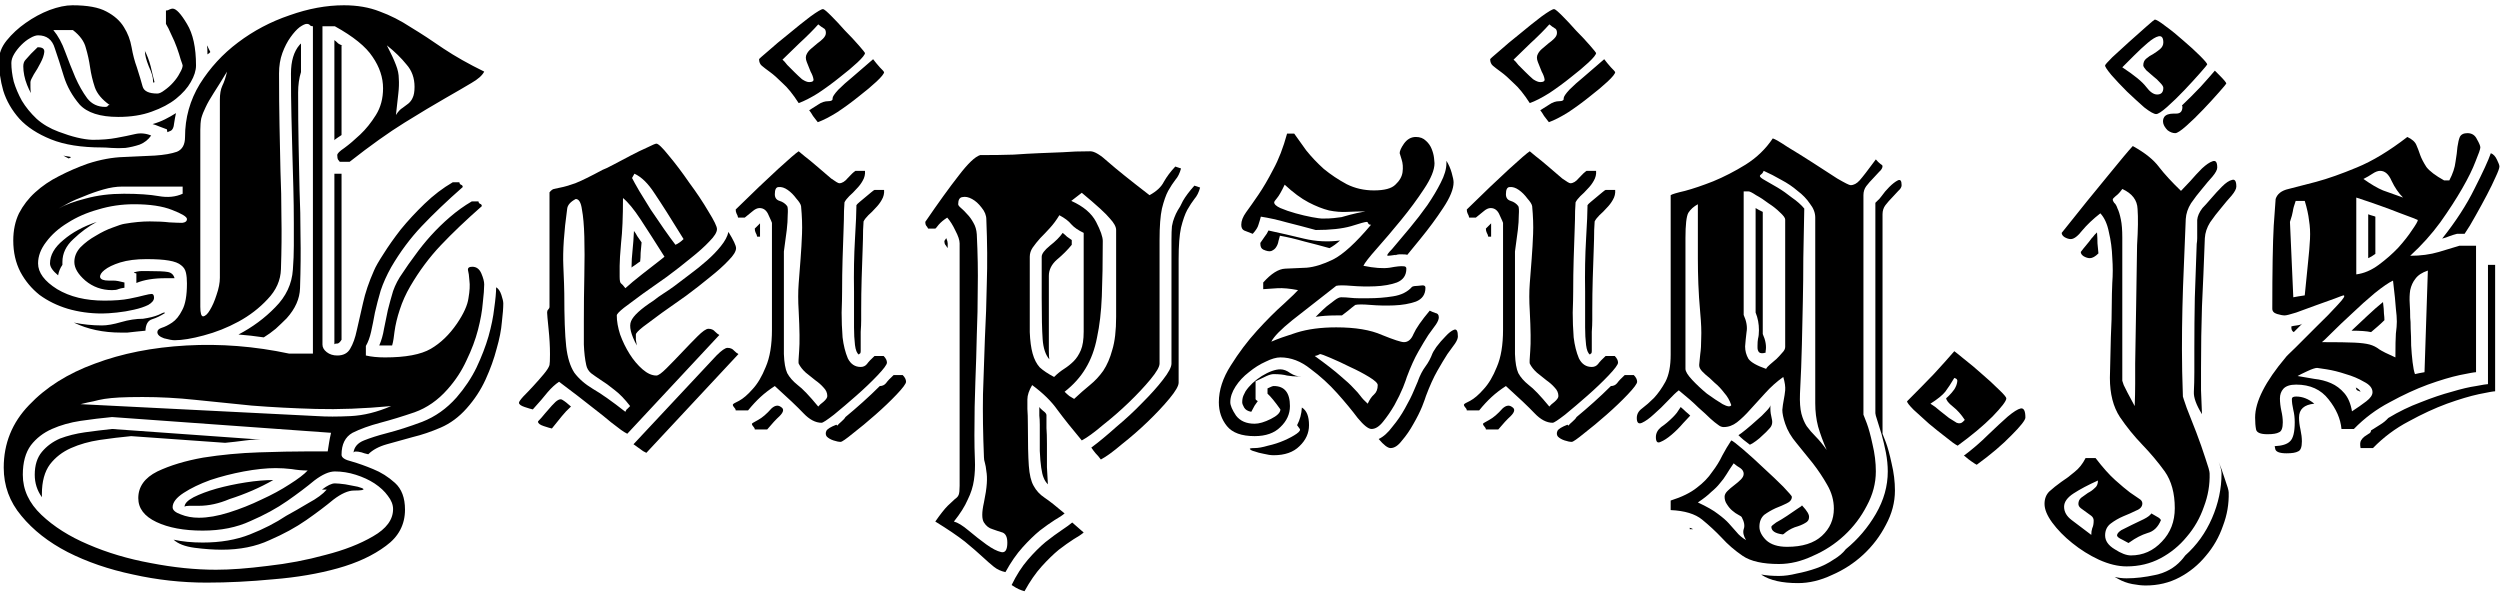 <?xml version="1.0" encoding="UTF-8" standalone="no"?>
<svg
   xmlns:dc="http://purl.org/dc/elements/1.1/"
   xmlns:cc="http://creativecommons.org/ns#"
   xmlns:rdf="http://www.w3.org/1999/02/22-rdf-syntax-ns#"
   xmlns:svg="http://www.w3.org/2000/svg"
   xmlns="http://www.w3.org/2000/svg"
   xmlns:sodipodi="http://sodipodi.sourceforge.net/DTD/sodipodi-0.dtd"
   xmlns:inkscape="http://www.inkscape.org/namespaces/inkscape"
   version="1.1"
   id="svg2"
   viewBox="0 0 630 150"
   height="150"
   width="630"
   inkscape:version="0.91 r13725"
   sodipodi:docname="logo.svg">
  <sodipodi:namedview
     pagecolor="#ffffff"
     bordercolor="#666666"
     borderopacity="1"
     objecttolerance="10"
     gridtolerance="10"
     guidetolerance="10"
     inkscape:pageopacity="0"
     inkscape:pageshadow="2"
     inkscape:window-width="1596"
     inkscape:window-height="877"
     id="namedview4151"
     showgrid="false"
     units="px"
     inkscape:zoom="1.8333333"
     inkscape:cx="321.54546"
     inkscape:cy="-144.36847"
     inkscape:window-x="0"
     inkscape:window-y="19"
     inkscape:window-maximized="0"
     inkscape:current-layer="svg2" />
  <defs
     id="defs4" />
  <g
     transform="translate(695.943,-301.752)"
     id="layer1">
    <g
       transform="matrix(2.004,0,0,2.004,698.462,-452.196)"
       id="text4136"
       style="font-style:normal;font-variant:normal;font-weight:normal;font-stretch:normal;font-size:60px;line-height:125%;font-family:'Myriad Pro';-inkscape-font-specification:'Myriad Pro';letter-spacing:0px;word-spacing:0px;fill:#000000;fill-opacity:1;stroke:none;stroke-width:1px;stroke-linecap:butt;stroke-linejoin:miter;stroke-opacity:1">
      <path
         id="path4141"
         style="font-style:normal;font-variant:normal;font-weight:normal;font-stretch:normal;font-family:EmbossedBlackWide;-inkscape-font-specification:EmbossedBlackWide"
         d="m -634.923,411.985 q 0,-0.54 -0.36,-1.38 -0.36,-0.84 -1.14,-0.84 -0.6,0 -0.54,0.42 0.12,0.42 0.18,1.32 0.12,0.84 -0.12,2.22 -0.18,1.32 -1.44,3.18 -1.44,2.1 -3.3,3.18 -1.86,1.08 -5.76,1.08 -1.38,0 -2.4,-0.24 l 0,-1.2 q 0.42,-0.72 0.66,-1.8 0.24,-1.08 0.48,-2.4 0.3,-1.32 0.72,-2.76 0.48,-1.44 1.32,-2.94 1.68,-2.88 3.84,-5.16 2.22,-2.34 5.16,-4.92 0,-0.24 -0.24,-0.3 -0.18,-0.12 -0.18,-0.3 l -0.84,0 q -1.86,1.08 -3.54,2.7 -1.68,1.62 -3,3.24 -1.26,1.62 -2.16,3.06 -0.9,1.38 -1.2,2.1 -0.96,2.16 -1.38,4.08 -0.42,1.92 -0.78,3.42 -0.3,1.44 -0.84,2.34 -0.48,0.84 -1.62,0.84 -0.78,0 -1.32,-0.42 -0.54,-0.42 -0.54,-0.96 l 0,-40.02 1.56,0 q 3.48,1.92 4.74,3.84 1.32,1.92 1.32,3.96 0,1.92 -0.9,3.36 -0.9,1.44 -1.98,2.46 -1.08,1.02 -1.98,1.68 -0.9,0.6 -0.9,0.9 0,0.42 0.12,0.6 0.18,0.18 0.18,0.24 l 1.26,0 q 3.9,-3.06 6.9,-4.92 3,-1.86 5.1,-3.06 2.1,-1.2 3.3,-1.92 1.26,-0.72 1.62,-1.44 -2.94,-1.44 -5.1,-2.88 -2.16,-1.5 -4.14,-2.7 -1.92,-1.26 -3.9,-1.98 -1.98,-0.78 -4.5,-0.78 -3.3,0 -6.84,1.26 -3.54,1.2 -6.48,3.42 -2.88,2.16 -4.8,5.22 -1.86,3.06 -1.86,6.66 0,1.44 -1.02,1.86 -1.02,0.36 -2.76,0.48 -1.68,0.06 -3.9,0.18 -2.16,0.06 -4.56,0.84 -1.86,0.66 -3.6,1.56 -1.68,0.84 -3,2.04 -1.26,1.14 -2.04,2.64 -0.72,1.5 -0.72,3.42 0,2.22 0.9,3.96 0.9,1.68 2.4,2.88 1.56,1.14 3.54,1.74 2.04,0.6 4.32,0.6 0.72,0 1.86,-0.12 1.14,-0.12 2.16,-0.36 1.08,-0.24 1.8,-0.6 0.72,-0.42 0.72,-0.9 0,-0.48 -0.3,-0.48 -0.24,0 -0.96,0.18 -0.66,0.18 -1.86,0.42 -1.2,0.24 -3.12,0.24 -3.54,0 -5.94,-1.44 -2.4,-1.5 -2.4,-3.24 0,-1.38 1.02,-2.7 1.02,-1.38 2.7,-2.4 1.68,-1.08 3.84,-1.68 2.16,-0.66 4.5,-0.66 3,0 4.8,0.72 1.86,0.72 1.86,1.14 0,0.42 -0.6,0.48 -0.54,0 -1.62,-0.06 -1.02,-0.12 -2.46,-0.12 -1.44,0 -3.18,0.3 -0.42,0.06 -1.5,0.48 -1.02,0.36 -2.1,1.02 -1.08,0.6 -1.92,1.44 -0.78,0.84 -0.78,1.86 0,1.14 1.38,2.34 1.44,1.2 3.36,1.2 0.54,0 0.78,-0.12 0.3,-0.12 0.78,-0.18 l 0,-0.66 q -0.9,-0.24 -1.38,-0.24 l -0.6,0 q -0.96,0 -1.08,-0.42 -0.06,-0.42 0.54,-0.9 0.66,-0.54 1.98,-0.96 1.38,-0.42 3.3,-0.42 1.8,0 2.82,0.18 1.08,0.18 1.56,0.6 0.48,0.36 0.6,0.96 0.12,0.54 0.12,1.32 0,2.28 -0.6,3.36 -0.54,1.08 -1.26,1.56 -0.72,0.48 -1.32,0.66 -0.54,0.18 -0.54,0.54 0,0.48 0.84,0.78 0.9,0.24 1.32,0.24 1.44,0 3.66,-0.6 2.28,-0.6 4.38,-1.74 2.1,-1.14 3.66,-2.82 1.62,-1.68 1.68,-3.78 0.12,-3.6 0.06,-6.54 0,-3 -0.12,-5.76 -0.06,-2.82 -0.12,-5.76 -0.06,-2.94 -0.06,-6.54 0,-1.44 0.42,-2.58 0.42,-1.14 1.02,-1.98 0.6,-0.84 1.14,-1.26 0.6,-0.42 0.9,-0.42 0.3,0 0.42,0.18 0.12,0.12 0.36,0.12 l 0,41.16 -3,0 q -6.48,-1.38 -12.9,-1.02 -6.42,0.36 -11.52,2.28 -5.1,1.86 -8.28,5.22 -3.18,3.3 -3.18,7.86 0,3.42 2.22,6.06 2.22,2.7 5.82,4.56 3.66,1.86 8.22,2.82 4.56,1.02 9.24,1.02 4.02,0 8.4,-0.42 4.44,-0.36 8.1,-1.38 3.66,-1.02 6.06,-2.82 2.4,-1.74 2.4,-4.56 0,-2.22 -1.26,-3.36 -1.26,-1.14 -2.76,-1.74 -1.44,-0.6 -2.7,-0.96 -1.26,-0.3 -1.26,-0.84 0,-1.98 1.38,-2.76 1.44,-0.72 3.48,-1.26 2.04,-0.54 4.32,-1.32 2.34,-0.84 4.14,-2.88 1.5,-1.68 2.4,-3.66 0.96,-1.98 1.44,-3.84 0.48,-1.86 0.6,-3.36 0.18,-1.56 0.18,-2.34 z m -11.46,28.26 q 0,1.98 -2.52,3.42 -2.46,1.44 -6,2.34 -3.48,0.96 -7.26,1.38 -3.78,0.48 -6.48,0.48 -3.9,0 -8.22,-0.84 -4.26,-0.78 -7.86,-2.34 -3.54,-1.5 -5.88,-3.72 -2.34,-2.22 -2.34,-5.04 0,-2.34 1.02,-3.72 1.02,-1.32 2.64,-2.04 1.62,-0.72 3.6,-1.02 2.04,-0.3 3.96,-0.48 l 27.54,1.98 q -0.18,0.78 -0.24,1.2 -0.06,0.48 -0.18,1.14 l -2.64,0 q -2.4,0 -6,0.12 -3.6,0.12 -7.02,0.66 -3.36,0.6 -5.76,1.74 -2.4,1.2 -2.4,3.36 0,1.92 2.28,3 2.28,1.08 5.82,1.08 3.42,0 6,-1.2 2.64,-1.14 4.62,-2.52 1.98,-1.38 3.42,-2.58 1.5,-1.14 2.58,-1.14 1.32,0 2.64,0.42 1.32,0.42 2.34,1.08 1.08,0.72 1.68,1.56 0.66,0.84 0.66,1.68 z m -24.78,-55.8 q 0,-3.36 -1.14,-5.22 -1.14,-1.92 -1.8,-1.92 -0.18,0 -0.42,0.12 -0.18,0.12 -0.42,0.12 l 0,1.68 q 0.3,0.48 0.66,1.32 0.42,0.84 0.72,1.68 0.3,0.84 0.48,1.5 0.24,0.66 0.24,0.72 0,0.36 -0.36,0.96 -0.3,0.6 -0.84,1.2 -0.48,0.54 -1.08,0.96 -0.54,0.42 -0.9,0.42 -1.62,0 -1.86,-0.9 -0.24,-0.9 -0.72,-2.4 -0.42,-1.14 -0.66,-2.52 -0.24,-1.38 -0.96,-2.52 -0.72,-1.2 -2.22,-1.98 -1.44,-0.78 -4.26,-0.78 -1.26,0 -2.88,0.6 -1.56,0.6 -3,1.62 -1.38,0.96 -2.4,2.22 -0.96,1.2 -0.96,2.52 0,1.86 0.54,3.78 0.6,1.92 2.04,3.54 1.44,1.56 3.96,2.58 2.52,1.02 6.42,1.02 0.42,0 1.2,0.06 0.84,0.06 1.74,0 0.9,-0.12 1.8,-0.42 0.9,-0.36 1.44,-1.14 -1.02,-0.42 -2.04,-0.18 -1.02,0.24 -2.34,0.48 -1.26,0.24 -3,0.24 -1.74,-0.06 -4.26,-1.02 -1.62,-0.6 -2.76,-1.62 -1.14,-1.08 -1.86,-2.28 -0.66,-1.2 -1.02,-2.4 -0.3,-1.26 -0.3,-2.34 0,-0.54 0.36,-1.14 0.36,-0.6 0.9,-1.14 0.54,-0.54 1.08,-0.84 0.6,-0.36 1.02,-0.36 1.62,0 2.1,1.62 0.54,1.56 1.14,3.54 0.6,1.92 1.98,3.54 1.44,1.56 4.86,1.56 2.4,0 4.2,-0.66 1.86,-0.66 3.06,-1.62 1.26,-1.02 1.86,-2.1 0.66,-1.14 0.66,-2.1 z m 3.9,0.78 q -0.24,1.08 -0.6,1.8 -0.3,0.66 -0.3,1.74 l 0,22.38 q 0,0.96 -0.42,2.16 -0.36,1.14 -0.84,1.92 -0.42,0.72 -0.84,0.78 -0.36,0 -0.36,-1.2 l 0,-22.26 q 0,-0.84 0.12,-1.44 0.18,-0.66 0.54,-1.38 0.36,-0.78 1.02,-1.8 0.66,-1.02 1.68,-2.7 z m 10.14,50.16 q -0.66,0.72 -2.28,1.74 -1.56,1.02 -3.54,1.92 -1.98,0.96 -4.08,1.62 -2.1,0.66 -3.78,0.66 -1.26,0 -2.28,-0.42 -1.02,-0.36 -1.02,-0.9 0,-0.9 1.38,-1.8 1.38,-0.9 3.36,-1.62 1.98,-0.66 4.2,-1.08 2.28,-0.42 4.02,-0.42 0.96,0 1.98,0.12 1.08,0.18 2.04,0.18 z m 24.6,-21 q 0,-0.36 -0.24,-1.08 -0.24,-0.72 -0.66,-0.96 0,0.96 -0.24,2.64 -0.18,1.62 -0.72,3.54 -0.54,1.86 -1.5,3.9 -0.96,1.98 -2.52,3.78 -1.86,2.1 -4.32,3.06 -2.4,0.9 -4.5,1.44 -1.62,0.42 -2.82,0.9 -1.2,0.48 -1.32,1.56 0.06,-0.3 1.02,-0.06 0.18,0.06 0.36,0.12 0.24,0.06 0.48,0.12 0.84,-0.84 2.34,-1.26 1.5,-0.42 3.24,-0.9 1.74,-0.42 3.54,-1.2 1.8,-0.78 3.24,-2.4 1.5,-1.68 2.4,-3.66 0.9,-1.98 1.38,-3.84 0.54,-1.86 0.66,-3.36 0.18,-1.5 0.18,-2.34 z m -27.24,1.86 q 1.62,-1.8 1.68,-3.78 0.12,-3.6 0.06,-6.54 0,-3 -0.12,-5.76 -0.06,-2.82 -0.12,-5.76 -0.06,-2.94 -0.06,-6.54 0,-1.44 0.36,-2.58 l 0,-3.6 -0.18,0.18 q -1.08,1.26 -1.08,3.6 0,2.94 0.06,5.4 0.06,2.46 0.12,4.74 0.06,2.1 0.12,4.26 0.06,2.16 0.06,4.44 0,1.38 0,2.82 0,1.44 -0.12,3 -0.18,2.7 -2.22,4.74 -1.98,2.04 -4.62,3.42 1.56,0.12 3.18,0.36 0.78,-0.48 1.5,-1.08 0.72,-0.66 1.38,-1.32 z m 13.14,11.04 q -2.64,1.14 -5.1,1.26 -2.46,0.12 -4.2,0 l -29.76,-1.5 q 0.96,-0.24 1.62,-0.36 0.66,-0.18 1.38,-0.3 0.78,-0.12 1.86,-0.18 1.14,-0.06 2.94,-0.06 3.3,0 6.66,0.36 3.36,0.36 7.08,0.72 3.78,0.3 8.04,0.42 4.32,0.12 9.48,-0.36 z m 0.42,-9.36 q 0.18,-1.32 0.66,-2.76 0.48,-1.5 1.32,-2.94 1.68,-2.88 3.84,-5.16 2.16,-2.28 5.16,-4.92 0,-0.24 -0.24,-0.3 -0.18,-0.12 -0.18,-0.3 l -0.84,0 q -1.44,0.84 -2.76,1.98 -1.26,1.08 -2.4,2.34 -1.08,1.2 -1.98,2.46 -0.9,1.2 -1.56,2.22 -0.78,1.08 -1.2,2.28 -0.36,1.2 -0.66,2.4 -0.24,1.2 -0.48,2.34 -0.18,1.14 -0.6,2.1 l 1.62,0 q 0.12,-0.42 0.18,-0.84 0.06,-0.42 0.12,-0.9 z m -9.12,19.86 0.6,0 q -0.72,0.84 -2.28,1.68 -1.5,0.9 -2.82,1.62 -1.98,1.32 -4.56,2.34 -2.58,1.02 -5.94,1.02 -2.04,0 -3.66,-0.36 0.84,0.78 2.64,1.02 1.86,0.24 3.42,0.24 3.42,0 6,-1.2 2.64,-1.14 4.62,-2.52 1.98,-1.38 3.42,-2.58 1.5,-1.14 2.58,-1.14 1.26,0 1.2,-0.18 -0.06,-0.12 -0.72,-0.3 -0.66,-0.12 -1.56,-0.3 -0.9,-0.12 -1.32,-0.12 -0.6,0 -1.62,0.78 z m -35.22,0.96 0,-0.42 q 0,-2.34 1.02,-3.72 1.02,-1.32 2.64,-2.04 1.62,-0.72 3.6,-1.02 2.04,-0.3 3.96,-0.48 l 11.82,0.84 q 1.26,-0.12 2.58,-0.3 1.32,-0.18 2.52,-0.06 l -19.32,-1.38 q -1.68,0.18 -3.42,0.42 -1.68,0.24 -3.12,0.78 -1.38,0.6 -2.28,1.68 -0.9,1.08 -0.9,2.88 0,1.56 0.9,2.82 z m 8.52,-49.32 q -0.18,0 -0.24,0.12 -0.06,0.12 -0.3,0.12 -1.44,0 -2.28,-1.08 -0.84,-1.14 -1.5,-2.64 -0.66,-1.56 -1.26,-3.18 -0.6,-1.68 -1.5,-2.76 l 2.46,0 q 1.32,1.02 1.62,2.22 0.36,1.2 0.54,2.46 0.18,1.26 0.6,2.52 0.42,1.2 1.86,2.22 z m 29.16,8.64 -0.9,0 0,21.48 q 0,-0.12 0.36,-0.12 0.24,0 0.54,-0.48 l 0,-20.88 z m -14.1,40.92 q 1.5,-0.48 2.88,-1.08 1.38,-0.6 2.64,-1.32 -1.56,0 -3.48,0.3 -1.92,0.3 -3.66,0.78 -1.68,0.48 -2.88,1.08 -1.14,0.6 -1.14,1.2 0.12,-0.12 0.6,-0.12 l 1.2,0 q 1.86,0 3.84,-0.84 z m -5.88,-39.3 0,0.9 q -1.32,0.6 -3,0.3 -1.68,-0.3 -4.38,-0.3 -2.64,0 -4.8,0.6 -2.16,0.54 -3.42,1.26 0.3,-0.18 1.2,-0.66 0.9,-0.48 2.04,-0.9 1.14,-0.48 2.4,-0.84 1.26,-0.36 2.34,-0.36 l 7.62,0 z m 29.16,-12.54 q 0,0.9 -0.24,1.38 -0.18,0.42 -0.54,0.72 -0.3,0.24 -0.72,0.54 -0.42,0.24 -0.84,0.9 0.18,-1.74 0.3,-2.7 0.12,-1.02 0.06,-1.86 0,-0.84 -0.36,-1.74 -0.36,-0.96 -1.14,-2.46 1.5,1.2 2.46,2.4 1.02,1.14 1.02,2.82 z m -9.18,6.06 0,-11.28 0.18,0 q -0.24,0 -0.6,-0.24 -0.3,-0.3 -0.48,-0.42 l 0,12.6 q 0,-0.06 0.36,-0.3 0.42,-0.3 0.54,-0.36 z m -27.72,24.84 q 0.36,0 0.78,0 0.48,-0.06 1.08,-0.12 l 1.2,-0.12 q 0.06,-1.2 0.84,-1.44 0.78,-0.24 1.62,-0.78 l -0.06,-0.06 q -0.06,-0.06 -0.78,0.3 -0.72,0.3 -1.92,0.48 -1.32,0 -2.76,0.42 -1.44,0.42 -2.4,0.42 -1.8,0 -3.54,-0.36 2.58,1.26 5.94,1.26 z m -7.38,-8.52 0,-0.36 q 0,-1.62 1.38,-2.88 1.38,-1.32 2.94,-2.16 -2.52,0.84 -4.2,2.28 -1.68,1.38 -1.68,2.94 0,0.66 1.02,1.5 0.12,-0.72 0.54,-1.32 z m -4.62,-25.8 q -0.3,0.3 -0.3,0.84 0,0.54 0.12,1.14 0.12,0.6 0.36,1.2 0.24,0.6 0.48,1.02 -0.06,-0.36 -0.06,-0.72 0,-0.36 0,-0.66 0,-0.24 0.42,-0.96 0.48,-0.72 0.84,-1.44 0.42,-0.78 0.48,-1.38 0.06,-0.6 -0.78,-0.6 l -0.06,0 q -0.9,0.84 -1.5,1.56 z m 17.58,27.48 1.14,0 q -0.18,-0.66 -0.84,-0.78 -0.6,-0.12 -2.7,-0.12 -0.18,0 -0.54,0 -0.3,0 -0.6,0.06 -0.3,0.06 -0.42,0.12 -0.06,0.06 0.3,0.12 l 0,1.2 q 1.44,-0.6 3.66,-0.6 z m 0.66,-18.54 q 0.36,-0.18 0.42,-0.9 0.12,-0.78 0.24,-1.32 -0.66,0.42 -1.38,0.78 -0.72,0.36 -1.56,0.6 0.42,0.12 0.84,0.3 0.48,0.18 0.96,0.36 l 0.06,0.36 0.42,-0.18 z m -2.52,-8.1 q -0.3,-1.14 -0.78,-2.04 0.06,0.06 0.06,0.18 0,0.66 0.48,1.86 0.54,1.14 0.54,1.86 0,0.3 0.18,0.12 -0.12,-0.48 -0.24,-0.96 -0.12,-0.48 -0.24,-1.02 z m 7.14,-1.5 q 0.12,-0.12 0.18,-0.12 0.06,-0.06 0.18,-0.18 -0.48,-1.02 -0.42,-0.78 0.06,0.18 0.06,1.08 z m -17.46,13.08 q 0.54,-0.18 0,-0.24 -0.48,-0.06 -0.66,-0.12 0.18,0.12 0.66,0.36 z m 13.08,47.94 0.12,0 -0.12,0 z"
         inkscape:connector-curvature="0" />
      <path
         id="path4143"
         style="font-style:normal;font-variant:normal;font-weight:normal;font-stretch:normal;font-family:EmbossedBlackWide;-inkscape-font-specification:EmbossedBlackWide"
         d="m -616.932,430.765 11.58,-12.42 q -0.24,-0.12 -0.54,-0.42 -0.3,-0.36 -0.84,-0.36 -0.42,0 -1.38,0.96 -0.9,0.9 -1.92,1.98 -1.02,1.08 -1.98,2.04 -0.9,0.9 -1.26,0.9 -0.84,0 -1.74,-0.78 -0.9,-0.78 -1.62,-1.92 -0.72,-1.14 -1.2,-2.46 -0.42,-1.32 -0.42,-2.4 0,-0.24 0.9,-0.96 0.96,-0.72 2.34,-1.74 1.44,-1.02 3.06,-2.16 1.62,-1.2 3,-2.34 1.44,-1.14 2.34,-2.1 0.96,-0.96 0.96,-1.56 0,-0.48 -1.08,-2.22 -1.02,-1.74 -2.4,-3.6 -1.32,-1.92 -2.58,-3.42 -1.2,-1.5 -1.56,-1.5 -0.18,0 -1.14,0.48 -0.96,0.42 -2.1,1.02 -1.14,0.6 -2.16,1.14 -1.02,0.54 -1.38,0.66 -2.22,1.2 -3.42,1.68 -1.2,0.42 -1.86,0.54 -0.6,0.12 -0.84,0.18 -0.24,0.06 -0.54,0.42 l 0,14.4 q 0,0.18 -0.18,0.36 -0.12,0.12 -0.12,0.36 0,0.3 0.18,2.04 0.18,1.74 0.18,3.18 0,1.14 -0.06,1.38 -0.12,0.42 -0.72,1.14 -0.6,0.72 -1.32,1.5 -0.66,0.72 -1.26,1.32 -0.54,0.6 -0.54,0.78 0,0.3 0.72,0.54 0.72,0.24 1.02,0.3 1.2,-1.32 1.86,-2.16 0.72,-0.84 1.44,-1.32 2.64,1.98 4.14,3.18 1.56,1.2 2.4,1.92 0.84,0.66 1.26,0.96 0.42,0.3 0.78,0.48 z m 0.36,-3.48 q -0.24,0.24 -0.36,0.36 -0.12,0.06 -0.24,0.36 -2.52,-1.98 -4.08,-2.88 -1.5,-0.9 -2.34,-2.04 -0.78,-1.2 -1.02,-3.3 -0.24,-2.16 -0.24,-6.66 0,-0.72 -0.12,-3.48 -0.12,-2.82 0.48,-7.14 0.06,-0.72 1.08,-1.26 0.6,0 0.78,1.32 0.24,1.26 0.3,3.42 0.06,2.1 0,4.92 -0.06,2.76 -0.06,5.7 0,1.44 0,2.94 0.06,1.5 0.3,2.58 0.12,0.6 0.6,1.02 0.48,0.36 1.2,0.84 0.78,0.48 1.74,1.26 0.96,0.72 1.98,2.04 z m 4.32,-18.78 -0.6,0.48 q -0.78,0.6 -2.16,1.68 -1.38,1.08 -2.16,1.8 -0.36,-0.48 -0.54,-0.6 -0.18,-0.12 -0.18,-0.84 l 0,-1.38 q 0,-0.84 0.18,-2.88 0.24,-2.1 0.24,-5.64 0.96,0.78 2.22,2.7 1.26,1.92 3,4.68 z m -3.6,9.78 q 0,-0.24 0.9,-0.96 0.96,-0.72 2.34,-1.74 1.44,-1.02 3.06,-2.16 1.62,-1.2 3,-2.34 1.44,-1.14 2.34,-2.1 0.96,-0.96 0.96,-1.56 0,-0.48 -0.96,-2.04 -0.18,0.84 -0.96,1.8 -0.72,0.9 -1.74,1.8 -1.02,0.9 -2.16,1.74 -1.08,0.84 -1.98,1.5 -0.66,0.48 -1.32,0.9 -0.66,0.42 -1.26,0.9 -2.4,1.56 -2.82,2.58 -0.42,0.96 0.72,3.06 -0.06,-0.36 -0.12,-0.72 0,-0.36 0,-0.66 z m 1.32,14.88 11.58,-12.42 q -0.24,-0.12 -0.54,-0.42 -0.3,-0.36 -0.84,-0.36 -0.42,0 -1.38,0.96 l -10.44,11.16 q 0.48,0.36 0.84,0.6 0.36,0.3 0.78,0.48 z m 4.68,-26.88 q -0.48,0.48 -1.02,0.72 -0.6,-0.78 -1.44,-1.98 -0.84,-1.2 -1.68,-2.46 -0.78,-1.26 -1.44,-2.34 -0.66,-1.14 -0.9,-1.62 l 0.3,-0.54 q 1.32,0.6 2.52,2.46 1.26,1.86 3.66,5.76 z m -16.5,20.88 -0.06,0.06 q -0.3,0.36 -0.84,0.96 -0.48,0.6 -0.9,1.02 l 0,0.06 q 0,0.3 0.72,0.54 0.72,0.24 1.02,0.3 0.78,-0.96 1.26,-1.56 0.48,-0.6 1.14,-1.2 -0.66,-0.6 -1.08,-0.84 -0.42,-0.3 -1.26,0.66 z m 11.22,-20.46 q -0.3,-0.42 -0.54,-0.78 -0.18,-0.36 -0.42,-0.66 -0.06,1.32 -0.18,2.46 -0.12,1.14 -0.12,1.92 l 0,0.24 q 0,-0.06 0.48,-0.36 0.48,-0.36 0.6,-0.42 0.06,-0.48 0.06,-1.08 0.06,-0.66 0.12,-1.32 z"
         inkscape:connector-curvature="0" />
      <path
         id="path4145"
         style="font-style:normal;font-variant:normal;font-weight:normal;font-stretch:normal;font-family:EmbossedBlackWide;-inkscape-font-specification:EmbossedBlackWide"
         d="m -584.278,421.825 q 0,-0.42 -0.42,-0.84 l -1.14,0 q -0.66,0.6 -0.96,1.02 -0.3,0.36 -0.78,0.36 -1.08,0 -1.62,-1.08 -0.48,-1.14 -0.66,-2.64 -0.12,-1.56 -0.12,-3.12 0.06,-1.62 0.06,-2.64 0,-2.1 0.06,-4.08 0.06,-1.98 0.12,-3.54 0.06,-1.56 0.06,-2.52 0.06,-1.02 0.06,-1.08 0.18,-0.36 0.6,-0.78 0.48,-0.42 0.9,-0.9 0.48,-0.48 0.78,-1.02 0.36,-0.6 0.3,-1.26 l -1.2,0 q -0.36,0.24 -0.96,0.9 -0.54,0.66 -1.08,0.66 -0.18,0 -1.02,-0.6 -0.78,-0.66 -1.68,-1.44 -0.9,-0.78 -1.68,-1.38 -0.72,-0.6 -0.72,-0.6 -0.48,0.3 -2.58,2.22 -2.1,1.92 -5.34,5.1 0,0.3 0.12,0.54 0.12,0.18 0.18,0.48 l 0.84,0 q 0.54,-0.42 0.96,-0.78 0.48,-0.42 0.9,-0.42 0.78,0 1.14,0.9 0.42,0.9 0.42,0.96 l 0,13.44 q 0,2.88 -0.78,4.68 -0.72,1.8 -1.68,2.82 -0.9,1.02 -1.68,1.44 -0.78,0.36 -0.78,0.48 0,0.18 0.18,0.36 0.18,0.18 0.18,0.36 l 1.56,0 q 0.78,-0.96 1.56,-1.68 0.78,-0.72 1.8,-1.38 2.46,2.22 3.6,3.42 1.14,1.2 2.28,1.2 0.24,0 1.56,-1.02 1.32,-1.08 2.82,-2.4 1.5,-1.32 2.64,-2.52 1.2,-1.26 1.2,-1.62 z m -2.76,-38.94 q 0,-0.06 -0.78,-0.96 -0.78,-0.9 -1.74,-1.86 -0.9,-1.02 -1.74,-1.86 -0.84,-0.84 -1.02,-0.84 -0.3,0 -1.62,0.96 -1.26,0.96 -2.7,2.16 -1.44,1.14 -2.58,2.16 -1.14,0.96 -1.14,1.02 0,0.54 0.36,0.84 0.36,0.3 1.02,0.78 0.66,0.48 1.56,1.38 0.96,0.84 2.04,2.52 1.02,-0.36 2.46,-1.26 1.44,-0.96 2.7,-1.98 1.32,-1.02 2.22,-1.86 0.96,-0.9 0.96,-1.2 z m -4.74,43.14 q 0,0.3 -0.48,0.72 -0.48,0.36 -0.66,0.6 -1.68,-2.04 -2.58,-2.7 -0.9,-0.72 -1.32,-1.5 -0.36,-0.78 -0.42,-2.4 0,-1.68 0,-5.64 l 0,-7.26 q 0,-0.06 0.12,-0.9 0.12,-0.84 0.24,-1.8 0.12,-1.02 0.12,-1.86 0.06,-0.9 -0.06,-1.14 -0.36,-0.48 -0.96,-0.66 -0.6,-0.18 -0.6,-0.84 0,-0.9 0.48,-0.9 0.54,-0.06 1.14,0.36 0.6,0.42 1.08,1.08 0.54,0.6 0.6,0.96 0.18,1.92 0.12,3.48 -0.06,1.56 -0.18,3.12 -0.12,1.5 -0.24,3.12 -0.12,1.56 0,3.48 0.18,3.48 0.06,4.98 -0.12,1.5 -0.06,1.62 0.3,0.6 0.9,1.14 0.6,0.48 1.2,0.96 0.6,0.42 1.02,0.9 0.48,0.48 0.48,1.08 z m 9.9,-1.8 q 0,-0.42 -0.42,-0.84 l -1.14,0 q -0.66,0.6 -0.96,1.02 -0.3,0.36 -0.78,0.36 -1.02,1.02 -2.16,2.04 -1.14,1.02 -2.16,1.86 -0.12,0.24 -0.54,0.6 -0.36,0.3 -0.48,0.48 l -0.12,-0.12 q -1.08,0.42 -1.26,0.78 -0.18,0.42 0.06,0.72 0.3,0.3 0.84,0.48 0.54,0.18 0.9,0.18 0.24,0 1.56,-1.08 1.32,-1.02 2.82,-2.34 1.5,-1.32 2.64,-2.52 1.2,-1.26 1.2,-1.62 z m -5.7,-6.3 q 0.06,-0.78 0.06,-1.44 0,-0.72 0,-1.2 0,-2.1 0.06,-4.08 0.06,-1.98 0.12,-3.54 0.06,-1.56 0.06,-2.52 0.06,-1.02 0.06,-1.08 0.18,-0.36 0.6,-0.78 0.48,-0.42 0.9,-0.9 0.48,-0.48 0.78,-1.02 0.36,-0.6 0.3,-1.26 l -1.2,0 q -0.06,0 -0.42,0.3 -0.3,0.24 -0.72,0.6 -0.36,0.3 -0.72,0.6 -0.36,0.3 -0.42,0.42 l 0,0.12 q 0,1.08 -0.18,4.14 -0.18,3.06 -0.12,6.6 l 0,2.88 0,1.62 q 0,1.2 0.12,2.22 0.12,0.96 0.48,1.2 l 0.12,-0.12 q 0.12,0 0.12,-0.36 0,-0.36 0,-0.78 0,-0.48 0,-0.9 0,-0.48 0,-0.72 z m 2.94,-32.64 q 0,-0.06 -0.54,-0.6 -0.48,-0.54 -0.84,-1.02 -0.12,0.12 -0.9,0.78 -0.78,0.66 -1.74,1.5 -0.96,0.78 -1.74,1.56 -0.72,0.78 -0.72,1.08 0.06,0.36 -0.54,0.36 -0.66,0 -1.26,0.42 -0.54,0.36 -1.14,0.72 0.24,0.3 0.48,0.72 0.3,0.36 0.6,0.78 1.02,-0.36 2.46,-1.26 1.44,-0.96 2.7,-1.98 1.32,-1.02 2.22,-1.86 0.96,-0.9 0.96,-1.2 z m -7.32,-4.92 q 0,0.36 -0.36,0.72 -0.3,0.3 -0.72,0.6 -0.36,0.3 -0.78,0.66 -0.36,0.3 -0.54,0.66 -0.24,0.42 0,1.02 0.24,0.6 0.48,1.2 0.3,0.54 0.36,0.96 0.06,0.36 -0.54,0.36 -0.36,0 -0.9,-0.36 -0.48,-0.42 -0.96,-0.9 -0.48,-0.48 -0.9,-0.9 -0.36,-0.48 -0.6,-0.66 0.66,-0.66 2.1,-2.04 1.5,-1.38 2.4,-2.4 0.36,0.3 0.66,0.48 0.3,0.12 0.3,0.6 z m -6.84,47.22 q -0.9,1.02 -1.68,1.44 -0.78,0.42 -0.78,0.48 0,0.18 0.18,0.36 0.18,0.18 0.18,0.36 l 1.56,0 q 0.9,-1.08 1.56,-1.68 0.78,-0.78 0.18,-1.14 -0.54,-0.42 -1.2,0.18 z m -1.44,-23.28 -0.66,0.66 q 0,0.3 0.12,0.54 0.12,0.18 0.18,0.48 l 0.36,0 0,-1.68 z m 12.54,16.38 0,0.06 0,-0.06 z"
         inkscape:connector-curvature="0" />
      <path
         id="path4147"
         style="font-style:normal;font-variant:normal;font-weight:normal;font-stretch:normal;font-family:EmbossedBlackWide;-inkscape-font-specification:EmbossedBlackWide"
         d="m -547.299,397.405 -0.72,-0.24 q -0.9,0.96 -1.44,1.92 -0.48,0.96 -1.8,1.68 -3.66,-2.82 -5.16,-4.14 -1.5,-1.38 -2.28,-1.38 -1.98,0 -3.48,0.12 -1.5,0.06 -3,0.12 -1.44,0.06 -3.18,0.18 -1.74,0.06 -4.2,0.06 -0.96,0.3 -2.7,2.58 -1.74,2.22 -4.2,5.82 0,0.3 0.12,0.48 0.12,0.12 0.24,0.36 l 0.9,0 q 0.06,0 0.42,-0.48 0.42,-0.48 1.08,-0.9 0.54,0.6 1.02,1.62 0.54,1.02 0.54,1.62 l 0,30.48 q 0,0.84 -0.12,1.14 -0.12,0.3 -0.48,0.54 -0.3,0.3 -0.9,0.84 -0.6,0.6 -1.56,1.98 2.34,1.44 3.72,2.52 1.38,1.14 2.22,1.92 0.84,0.78 1.44,1.26 0.6,0.48 1.44,0.66 1.02,-1.86 2.16,-3.12 1.14,-1.26 2.16,-2.1 1.02,-0.78 1.86,-1.32 0.84,-0.48 1.26,-0.84 -1.62,-1.38 -2.52,-1.98 -0.9,-0.6 -1.38,-1.5 -0.48,-0.84 -0.6,-2.52 -0.12,-1.68 -0.12,-5.16 0,-1.26 -0.06,-1.98 0,-0.72 0,-1.2 0,-0.78 0.6,-1.8 2.04,1.5 3.18,3.12 1.2,1.62 3.06,3.84 1.02,-0.54 2.64,-1.92 1.68,-1.32 3.24,-2.82 1.62,-1.56 2.76,-2.94 1.14,-1.38 1.14,-1.98 l 0,-15.54 q 0,-2.58 0.3,-3.96 0.36,-1.44 0.78,-2.22 0.48,-0.84 0.9,-1.38 0.48,-0.54 0.72,-1.44 z m -12.24,8.1 0,12.42 q 0,1.5 -0.36,2.34 -0.36,0.84 -0.9,1.38 -0.54,0.54 -1.2,0.96 -0.66,0.42 -1.26,1.02 -1.14,-0.6 -1.8,-1.2 -0.6,-0.66 -0.9,-1.74 -0.3,-1.08 -0.36,-2.7 0,-1.68 0,-4.32 l 0,-5.16 q 0,-0.6 0.36,-1.14 0.42,-0.6 0.96,-1.2 0.6,-0.6 1.2,-1.26 0.66,-0.72 1.2,-1.62 1.02,0.54 1.5,1.14 0.54,0.6 1.56,1.08 z m -9.6,38.94 q 0,1.38 -0.78,1.2 -0.78,-0.18 -1.86,-0.96 -1.08,-0.78 -2.22,-1.74 -1.14,-0.96 -1.86,-1.14 1.2,-1.5 1.74,-2.76 0.6,-1.2 0.78,-2.46 0.18,-1.2 0.12,-2.58 -0.06,-1.38 -0.06,-3.06 0,-3.72 0.12,-6.72 0.12,-3 0.18,-5.88 0.12,-2.88 0.12,-5.88 0.06,-3.06 -0.12,-6.78 -0.06,-0.84 -0.42,-1.44 -0.36,-0.66 -0.78,-1.08 -0.42,-0.48 -0.78,-0.78 -0.36,-0.3 -0.36,-0.48 0,-0.84 0.54,-0.9 0.54,-0.12 1.2,0.24 0.66,0.36 1.2,1.08 0.6,0.72 0.6,1.5 0.18,4.38 0.06,7.98 -0.06,3.54 -0.24,6.96 -0.12,3.42 -0.24,7.02 -0.06,3.54 0.12,7.92 0,0.36 0.12,0.72 0.12,0.42 0.18,1.02 0.12,0.66 0.06,1.56 -0.06,0.96 -0.36,2.4 -0.42,1.86 0,2.52 0.42,0.66 1.08,0.84 0.66,0.24 1.26,0.42 0.6,0.24 0.6,1.26 z m 24.24,-44.64 -0.72,-0.24 q -0.96,1.08 -1.44,1.92 -0.36,0.78 -0.66,1.2 -0.24,0.42 -0.42,0.9 -0.18,0.42 -0.3,1.08 -0.06,0.6 -0.06,1.74 l 0,15.54 q 0,0.66 -1.08,2.04 -1.02,1.32 -2.58,2.88 -1.5,1.56 -3.3,3.06 -1.74,1.56 -3.12,2.58 0.24,0.36 0.54,0.72 0.36,0.36 0.66,0.78 1.02,-0.54 2.64,-1.92 1.68,-1.32 3.24,-2.82 1.62,-1.56 2.76,-2.94 1.14,-1.38 1.14,-1.98 l 0,-15.54 q 0,-2.58 0.3,-3.96 0.36,-1.44 0.78,-2.22 0.48,-0.84 0.9,-1.38 0.48,-0.54 0.72,-1.44 z m -10.56,5.34 0,10.92 q 0,2.58 -0.48,4.14 -0.42,1.56 -1.14,2.64 -0.72,1.02 -1.68,1.8 -0.96,0.78 -1.98,1.74 -0.3,-0.18 -0.6,-0.36 -0.3,-0.24 -0.6,-0.54 1.68,-1.32 2.64,-2.94 1.02,-1.68 1.44,-3.9 0.48,-2.22 0.6,-5.16 0.12,-3 0.12,-6.96 0,-0.78 -0.84,-2.4 -0.84,-1.62 -3.12,-2.64 l 1.32,-1.02 q 2.82,2.34 3.54,3.24 0.78,0.84 0.78,1.44 z m -13.14,44.64 0.18,0.12 q 0.72,0.48 1.44,0.66 1.02,-1.86 2.16,-3.12 1.14,-1.26 2.16,-2.1 1.02,-0.78 1.86,-1.32 0.84,-0.48 1.26,-0.84 -0.84,-0.72 -1.44,-1.26 -0.42,0.36 -1.32,0.96 -0.9,0.6 -2.04,1.5 -1.08,0.9 -2.22,2.22 -1.14,1.32 -2.04,3.18 z m 4.68,-29.4 0,-9.48 q 0,-1.14 1.02,-2.04 1.08,-0.9 1.86,-1.86 l 0,-0.6 q -0.36,-0.24 -0.6,-0.42 -0.24,-0.24 -0.54,-0.48 -0.54,0.78 -1.62,1.62 -1.02,0.84 -1.02,1.38 l 0,5.16 q 0,3.54 0.12,5.22 0.12,1.68 0.84,2.52 -0.06,-0.3 -0.06,-1.02 z m -0.24,11.64 q 0,-1.26 -0.06,-1.98 0,-0.72 0,-1.2 l 0,-0.42 q 0,-0.24 -0.42,-0.54 -0.36,-0.3 -0.48,-0.48 l 0,0.24 q 0,0.36 0,0.84 0.06,0.48 0.06,1.14 0,2.04 0,3.3 0.06,1.32 0.18,2.1 0.12,0.84 0.3,1.26 0.18,0.48 0.54,0.84 -0.06,-0.84 -0.12,-2.16 0,-1.26 0,-2.94 z m -12.66,-25.86 -0.24,0.36 q 0,0.3 0.12,0.48 0.12,0.12 0.24,0.36 l 0.06,0 0,-0.54 q 0,-0.24 -0.18,-0.66 z"
         inkscape:connector-curvature="0" />
      <path
         id="path4149"
         style="font-style:normal;font-variant:normal;font-weight:normal;font-stretch:normal;font-family:EmbossedBlackWide;-inkscape-font-specification:EmbossedBlackWide"
         d="m -514.884,416.125 q 0,-0.48 -0.42,-0.54 -0.36,-0.12 -0.72,-0.3 -1.56,1.86 -2.04,2.94 -0.42,1.02 -1.2,1.02 -0.54,0 -2.76,-0.9 -2.16,-0.96 -5.76,-0.96 -2.88,0 -4.98,0.66 -2.1,0.66 -3.18,1.14 0.48,-0.96 2.64,-2.7 2.22,-1.74 5.52,-4.32 0.48,-0.12 1.92,0 1.44,0.12 2.94,0.06 1.56,-0.06 2.76,-0.48 1.2,-0.48 1.2,-1.74 0,-0.3 -0.36,-0.3 -0.48,-0.06 -1.74,0.18 -1.26,0.18 -3.3,-0.24 0.24,-0.54 1.68,-2.16 1.44,-1.62 3.06,-3.6 1.62,-1.98 2.88,-3.9 1.32,-1.98 1.32,-3.24 0,-0.12 -0.06,-0.66 -0.06,-0.54 -0.3,-1.14 -0.24,-0.6 -0.72,-1.02 -0.48,-0.48 -1.26,-0.48 -0.9,0 -1.5,0.84 -0.54,0.78 -0.54,1.2 0,0 0.24,0.78 0.24,0.72 0.12,1.62 -0.12,0.84 -0.9,1.56 -0.72,0.72 -2.7,0.72 -1.86,0 -3.42,-0.78 -1.56,-0.84 -2.88,-1.92 -1.26,-1.14 -2.22,-2.34 -0.9,-1.26 -1.5,-2.1 l -0.9,0 q -0.72,2.64 -1.74,4.5 -0.96,1.86 -1.86,3.18 -0.9,1.32 -1.56,2.22 -0.6,0.84 -0.6,1.56 0,0.54 0.36,0.72 0.42,0.18 1.08,0.42 0.6,-0.66 0.72,-1.14 0.18,-0.54 0.3,-1.02 1.56,0.24 3.24,0.72 1.68,0.42 3.66,0.96 2.76,0 4.44,-0.48 1.68,-0.54 1.98,-0.54 0.12,0 0.18,0.18 0.06,0.18 0.36,0.18 -2.88,3.42 -4.8,4.38 -1.86,0.9 -3.3,1.02 -1.44,0.06 -2.7,0.12 -1.26,0.06 -2.76,1.74 l 0,0.84 q 0.78,-0.06 1.8,-0.12 1.02,-0.06 2.58,0.24 -0.24,0.3 -1.8,1.74 -1.56,1.38 -3.36,3.36 -1.8,1.98 -3.3,4.38 -1.5,2.34 -1.5,4.62 0,1.74 1.02,3 1.02,1.26 3.48,1.26 2.1,0 3.24,-1.14 1.2,-1.14 1.2,-2.64 0,-2.52 -2.04,-2.52 -0.18,0 -0.78,0.3 l 0,0.66 q 0.6,0.54 1.62,1.98 0,0.6 -1.2,1.2 -1.2,0.6 -2.04,0.6 -1.56,0 -2.34,-1.02 -0.72,-1.08 -0.72,-1.68 0,-0.96 0.66,-1.98 0.66,-1.02 1.68,-1.8 1.02,-0.84 2.1,-1.32 1.08,-0.54 1.86,-0.54 1.98,0 3.78,1.44 1.86,1.38 3.36,3.06 1.5,1.68 2.58,3.12 1.14,1.38 1.74,1.38 0.72,0 1.44,-0.9 0.78,-0.96 1.44,-2.1 0.66,-1.2 1.08,-2.22 0.42,-1.08 0.48,-1.32 0.72,-1.92 1.44,-3.18 0.72,-1.26 1.26,-2.1 0.6,-0.84 0.96,-1.32 0.36,-0.54 0.36,-0.9 z m 2.4,2.4 q 0,-1.02 -0.48,-0.84 -0.48,0.18 -1.08,0.84 -0.6,0.6 -1.14,1.32 -0.48,0.72 -0.48,0.78 -0.36,0.96 -0.9,1.68 -0.54,0.72 -0.96,1.86 l 0.06,-0.12 q -0.12,0.24 -0.54,1.26 -0.42,1.02 -1.14,2.28 -0.66,1.2 -1.56,2.28 -0.84,1.14 -1.74,1.56 0.96,1.14 1.5,1.14 0.72,0 1.44,-0.96 0.78,-0.9 1.44,-2.1 0.66,-1.14 1.08,-2.16 0.42,-1.08 0.48,-1.32 0.72,-1.92 1.44,-3.18 0.72,-1.26 1.26,-2.1 0.6,-0.84 0.96,-1.32 0.36,-0.54 0.36,-0.9 z m -4.74,-12.24 q 1.62,-1.98 2.88,-3.9 1.32,-1.98 1.32,-3.24 0,-0.36 -0.24,-1.2 -0.24,-0.84 -0.66,-1.5 l 0,0.3 q 0,1.08 -0.72,2.46 -0.66,1.32 -1.68,2.82 -1.02,1.44 -2.22,2.88 -1.2,1.44 -2.22,2.64 -0.78,0.78 -0.54,0.84 0.24,0 1.02,-0.12 l -0.12,0.06 q 0.36,-0.12 0.54,-0.12 l 0.42,0 q 0.48,0 0.6,0.06 l 1.62,-1.98 z m -8.16,8.28 q 0.48,-0.12 1.92,0 1.44,0.12 2.94,0.06 1.56,-0.06 2.76,-0.48 1.2,-0.48 1.2,-1.74 0,-0.3 -0.36,-0.3 -0.12,0 -0.6,0.06 -0.48,0 -0.72,0.12 -0.84,0.96 -2.4,1.2 -1.5,0.24 -3.06,0.24 l -1.26,0 q -0.54,0 -1.08,-0.06 -0.54,-0.06 -1.02,-0.06 l -0.12,0 q -0.3,0 -0.78,0.36 -0.48,0.36 -1.02,0.78 -0.48,0.42 -0.9,0.84 -0.36,0.36 -0.48,0.48 1.14,-0.18 2.58,-0.18 l 0.72,0 q 0.42,-0.3 0.78,-0.6 0.42,-0.36 0.9,-0.72 z m 1.26,-11.76 q -1.26,0.24 -1.92,0.42 -0.6,0.18 -1.08,0.3 -0.42,0.06 -0.96,0.12 -0.48,0.06 -1.5,0.06 -0.24,0 -1.26,-0.18 -0.96,-0.18 -2.04,-0.48 -1.08,-0.3 -1.92,-0.66 -0.78,-0.36 -0.78,-0.72 0,-0.12 0.36,-0.54 0.36,-0.42 0.96,-1.68 1.62,1.5 3,2.22 1.38,0.72 2.58,1.02 1.2,0.24 2.28,0.18 1.14,-0.06 2.28,-0.06 z m 1.56,21.84 q 0,0.78 -0.48,1.2 -0.42,0.36 -0.78,1.14 -0.6,-0.54 -0.9,-0.96 -0.3,-0.42 -0.9,-1.02 -0.54,-0.6 -1.62,-1.5 -1.08,-0.96 -3.24,-2.52 0.3,-0.06 0.42,-0.12 0.18,-0.12 0.3,-0.12 0.12,0 1.26,0.48 1.14,0.48 2.46,1.14 1.32,0.6 2.4,1.26 1.08,0.66 1.08,1.02 z m -13.08,8.82 q 2.1,0 3.24,-1.14 1.2,-1.14 1.2,-2.64 0,-1.68 -0.9,-2.22 -0.06,1.2 -0.6,2.22 l 0.3,0.42 q 0.24,0.24 -0.36,0.66 -0.6,0.42 -1.56,0.84 -0.96,0.42 -2.04,0.66 -1.02,0.3 -1.68,0.3 -0.66,0 -0.6,0.12 0.12,0.18 0.6,0.3 0.48,0.18 1.14,0.3 0.72,0.18 1.26,0.18 z m -1.32,-25.86 q 0.66,0.3 1.02,0.18 0.42,-0.18 0.6,-0.48 0.24,-0.36 0.3,-0.78 0.12,-0.42 0.18,-0.66 1.38,0.24 3.06,0.72 1.68,0.42 3.18,0.84 0.66,-0.36 1.32,-0.96 -2.28,0.3 -4.56,-0.24 -2.22,-0.54 -4.44,-1.02 -0.18,0.42 -0.48,0.78 -0.24,0.36 -0.54,0.78 l 0,0.12 q 0,0.54 0.36,0.72 z m -1.08,19.62 0.42,-0.6 q -0.06,0.06 -0.24,-0.12 -0.12,-0.18 -0.06,-0.12 l 0,-2.22 q 0.84,-0.42 1.38,-0.66 0.54,-0.24 0.9,-0.24 1.02,0 1.68,0.18 0.66,0.12 1.56,0.12 l 0.18,0 q -0.66,0 -1.32,-0.42 -0.66,-0.48 -1.26,-0.48 -0.96,0 -2.34,0.84 -1.32,0.84 -2.04,1.92 l -0.18,0.36 q -0.24,0.42 -0.24,1.02 0,0.24 0.24,0.66 0.24,0.42 0.9,0.54 0.24,-0.48 0.42,-0.78 z"
         inkscape:connector-curvature="0" />
      <path
         id="path4151"
         style="font-style:normal;font-variant:normal;font-weight:normal;font-stretch:normal;font-family:EmbossedBlackWide;-inkscape-font-specification:EmbossedBlackWide"
         d="m -492.344,421.825 q 0,-0.42 -0.42,-0.84 l -1.14,0 q -0.66,0.6 -0.96,1.02 -0.3,0.36 -0.78,0.36 -1.08,0 -1.62,-1.08 -0.48,-1.14 -0.66,-2.64 -0.12,-1.56 -0.12,-3.12 0.06,-1.62 0.06,-2.64 0,-2.1 0.06,-4.08 0.06,-1.98 0.12,-3.54 0.06,-1.56 0.06,-2.52 0.06,-1.02 0.06,-1.08 0.18,-0.36 0.6,-0.78 0.48,-0.42 0.9,-0.9 0.48,-0.48 0.78,-1.02 0.36,-0.6 0.3,-1.26 l -1.2,0 q -0.36,0.24 -0.96,0.9 -0.54,0.66 -1.08,0.66 -0.18,0 -1.02,-0.6 -0.78,-0.66 -1.68,-1.44 -0.9,-0.78 -1.68,-1.38 -0.72,-0.6 -0.72,-0.6 -0.48,0.3 -2.58,2.22 -2.1,1.92 -5.34,5.1 0,0.3 0.12,0.54 0.12,0.18 0.18,0.48 l 0.84,0 q 0.54,-0.42 0.96,-0.78 0.48,-0.42 0.9,-0.42 0.78,0 1.14,0.9 0.42,0.9 0.42,0.96 l 0,13.44 q 0,2.88 -0.78,4.68 -0.72,1.8 -1.68,2.82 -0.9,1.02 -1.68,1.44 -0.78,0.36 -0.78,0.48 0,0.18 0.18,0.36 0.18,0.18 0.18,0.36 l 1.56,0 q 0.78,-0.96 1.56,-1.68 0.78,-0.72 1.8,-1.38 2.46,2.22 3.6,3.42 1.14,1.2 2.28,1.2 0.24,0 1.56,-1.02 1.32,-1.08 2.82,-2.4 1.5,-1.32 2.64,-2.52 1.2,-1.26 1.2,-1.62 z m -2.76,-38.94 q 0,-0.06 -0.78,-0.96 -0.78,-0.9 -1.74,-1.86 -0.9,-1.02 -1.74,-1.86 -0.84,-0.84 -1.02,-0.84 -0.3,0 -1.62,0.96 -1.26,0.96 -2.7,2.16 -1.44,1.14 -2.58,2.16 -1.14,0.96 -1.14,1.02 0,0.54 0.36,0.84 0.36,0.3 1.02,0.78 0.66,0.48 1.56,1.38 0.96,0.84 2.04,2.52 1.02,-0.36 2.46,-1.26 1.44,-0.96 2.7,-1.98 1.32,-1.02 2.22,-1.86 0.96,-0.9 0.96,-1.2 z m -4.74,43.14 q 0,0.3 -0.48,0.72 -0.48,0.36 -0.66,0.6 -1.68,-2.04 -2.58,-2.7 -0.9,-0.72 -1.32,-1.5 -0.36,-0.78 -0.42,-2.4 0,-1.68 0,-5.64 l 0,-7.26 q 0,-0.06 0.12,-0.9 0.12,-0.84 0.24,-1.8 0.12,-1.02 0.12,-1.86 0.06,-0.9 -0.06,-1.14 -0.36,-0.48 -0.96,-0.66 -0.6,-0.18 -0.6,-0.84 0,-0.9 0.48,-0.9 0.54,-0.06 1.14,0.36 0.6,0.42 1.08,1.08 0.54,0.6 0.6,0.96 0.18,1.92 0.12,3.48 -0.06,1.56 -0.18,3.12 -0.12,1.5 -0.24,3.12 -0.12,1.56 0,3.48 0.18,3.48 0.06,4.98 -0.12,1.5 -0.06,1.62 0.3,0.6 0.9,1.14 0.6,0.48 1.2,0.96 0.6,0.42 1.02,0.9 0.48,0.48 0.48,1.08 z m 9.9,-1.8 q 0,-0.42 -0.42,-0.84 l -1.14,0 q -0.66,0.6 -0.96,1.02 -0.3,0.36 -0.78,0.36 -1.02,1.02 -2.16,2.04 -1.14,1.02 -2.16,1.86 -0.12,0.24 -0.54,0.6 -0.36,0.3 -0.48,0.48 l -0.12,-0.12 q -1.08,0.42 -1.26,0.78 -0.18,0.42 0.06,0.72 0.3,0.3 0.84,0.48 0.54,0.18 0.9,0.18 0.24,0 1.56,-1.08 1.32,-1.02 2.82,-2.34 1.5,-1.32 2.64,-2.52 1.2,-1.26 1.2,-1.62 z m -5.7,-6.3 q 0.06,-0.78 0.06,-1.44 0,-0.72 0,-1.2 0,-2.1 0.06,-4.08 0.06,-1.98 0.12,-3.54 0.06,-1.56 0.06,-2.52 0.06,-1.02 0.06,-1.08 0.18,-0.36 0.6,-0.78 0.48,-0.42 0.9,-0.9 0.48,-0.48 0.78,-1.02 0.36,-0.6 0.3,-1.26 l -1.2,0 q -0.06,0 -0.42,0.3 -0.3,0.24 -0.72,0.6 -0.36,0.3 -0.72,0.6 -0.36,0.3 -0.42,0.42 l 0,0.12 q 0,1.08 -0.18,4.14 -0.18,3.06 -0.12,6.6 l 0,2.88 0,1.62 q 0,1.2 0.12,2.22 0.12,0.96 0.48,1.2 l 0.12,-0.12 q 0.12,0 0.12,-0.36 0,-0.36 0,-0.78 0,-0.48 0,-0.9 0,-0.48 0,-0.72 z m 2.94,-32.64 q 0,-0.06 -0.54,-0.6 -0.48,-0.54 -0.84,-1.02 -0.12,0.12 -0.9,0.78 -0.78,0.66 -1.74,1.5 -0.96,0.78 -1.74,1.56 -0.72,0.78 -0.72,1.08 0.06,0.36 -0.54,0.36 -0.66,0 -1.26,0.42 -0.54,0.36 -1.14,0.72 0.24,0.3 0.48,0.72 0.3,0.36 0.6,0.78 1.02,-0.36 2.46,-1.26 1.44,-0.96 2.7,-1.98 1.32,-1.02 2.22,-1.86 0.96,-0.9 0.96,-1.2 z m -7.32,-4.92 q 0,0.36 -0.36,0.72 -0.3,0.3 -0.72,0.6 -0.36,0.3 -0.78,0.66 -0.36,0.3 -0.54,0.66 -0.24,0.42 0,1.02 0.24,0.6 0.48,1.2 0.3,0.54 0.36,0.96 0.06,0.36 -0.54,0.36 -0.36,0 -0.9,-0.36 -0.48,-0.42 -0.96,-0.9 -0.48,-0.48 -0.9,-0.9 -0.36,-0.48 -0.6,-0.66 0.66,-0.66 2.1,-2.04 1.5,-1.38 2.4,-2.4 0.36,0.3 0.66,0.48 0.3,0.12 0.3,0.6 z m -6.84,47.22 q -0.9,1.02 -1.68,1.44 -0.78,0.42 -0.78,0.48 0,0.18 0.18,0.36 0.18,0.18 0.18,0.36 l 1.56,0 q 0.9,-1.08 1.56,-1.68 0.78,-0.78 0.18,-1.14 -0.54,-0.42 -1.2,0.18 z m -1.44,-23.28 -0.66,0.66 q 0,0.3 0.12,0.54 0.12,0.18 0.18,0.48 l 0.36,0 0,-1.68 z m 12.54,16.38 0,0.06 0,-0.06 z"
         inkscape:connector-curvature="0" />
      <path
         id="path4153"
         style="font-style:normal;font-variant:normal;font-weight:normal;font-stretch:normal;font-family:EmbossedBlackWide;-inkscape-font-specification:EmbossedBlackWide"
         d="m -459.086,397.105 q 0,-0.12 -0.3,-0.3 -0.24,-0.18 -0.54,-0.54 -1.5,2.04 -2.04,2.64 -0.54,0.6 -1.14,0.6 -0.24,0 -1.68,-0.84 -1.38,-0.9 -3.06,-1.98 -1.68,-1.08 -3.18,-1.98 -1.44,-0.96 -1.86,-1.08 -1.32,1.98 -3.42,3.3 -2.04,1.26 -4.08,2.1 -1.98,0.78 -3.54,1.2 -1.56,0.36 -1.8,0.54 l 0,20.04 q 0,2.16 -0.66,3.42 -0.66,1.2 -1.44,2.04 -0.78,0.78 -1.5,1.32 -0.66,0.48 -0.66,1.2 0,0.9 0.66,0.6 0.66,-0.3 1.5,-1.08 0.9,-0.78 1.74,-1.68 0.9,-0.96 1.38,-1.32 1.56,1.26 2.46,2.16 0.96,0.84 1.5,1.38 0.6,0.54 0.96,0.78 0.36,0.3 0.72,0.3 0.9,0 1.68,-0.6 0.84,-0.66 1.68,-1.62 0.9,-0.96 1.86,-2.04 1.02,-1.14 2.28,-2.04 0.3,1.02 0.24,1.68 -0.06,0.6 -0.18,1.2 -0.12,0.6 -0.18,1.26 0,0.66 0.36,1.74 0.42,1.26 1.44,2.46 1.02,1.26 2.04,2.52 1.02,1.32 1.8,2.7 0.84,1.44 0.84,3 0,2.04 -1.5,3.42 -1.5,1.38 -4.38,1.38 -1.74,0 -2.64,-0.84 -0.84,-0.84 -0.84,-1.68 0,-0.96 0.6,-1.5 0.66,-0.48 1.44,-0.84 0.78,-0.3 1.38,-0.6 0.66,-0.3 0.66,-0.84 0,-0.12 -1.08,-1.26 -1.08,-1.08 -2.46,-2.34 -1.32,-1.26 -2.58,-2.34 -1.26,-1.08 -1.5,-1.14 -0.6,0.9 -1.14,1.92 -0.48,1.02 -1.26,2.04 -0.72,1.08 -1.92,1.98 -1.2,0.96 -3.3,1.62 l 0,1.2 q 2.64,0.12 3.96,1.2 1.32,1.08 2.46,2.28 1.14,1.26 2.64,2.28 1.5,1.02 4.56,1.02 2.1,0 4.26,-1.02 2.22,-0.96 3.96,-2.58 1.74,-1.62 2.82,-3.72 1.14,-2.1 1.14,-4.32 0,-1.68 -0.42,-3.42 -0.36,-1.68 -0.72,-2.64 -0.36,-0.96 -0.42,-1.08 l 0,-27.6 q 0,-0.66 0.36,-1.14 0.42,-0.54 0.84,-0.96 0.42,-0.48 0.78,-0.84 0.42,-0.36 0.42,-0.72 z m -12.24,6.72 0,16.02 q 0,0.36 -0.36,0.72 -0.3,0.36 -0.72,0.78 -0.42,0.36 -0.84,0.72 -0.36,0.3 -0.48,0.54 -1.74,-0.6 -2.22,-1.26 -0.42,-0.72 -0.42,-1.56 0.06,-0.84 0.18,-1.8 0.18,-0.96 -0.36,-2.16 l 0,-15.54 0.6,0 q 0.24,0 0.96,0.48 0.78,0.42 1.56,1.02 0.84,0.54 1.44,1.14 0.66,0.6 0.66,0.9 z m 14.64,-4.32 q 0,-0.84 -0.48,-0.6 -0.48,0.24 -1.08,0.84 -0.54,0.54 -0.96,1.14 -0.42,0.54 -0.36,0.42 l -0.42,0.42 0,26.46 q 0,0.18 0.24,0.9 0.24,0.72 0.54,1.74 0.3,1.08 0.54,2.28 0.24,1.26 0.24,2.4 0,2.76 -1.5,5.34 -1.5,2.58 -3.78,4.44 -0.54,0.72 -1.56,1.32 -0.96,0.66 -2.16,1.08 -1.2,0.42 -2.46,0.66 -1.2,0.3 -2.22,0.3 -1.26,0 -2.22,-0.18 l 0.06,0.06 q 1.56,1.02 4.56,1.02 2.1,0 4.26,-1.02 2.22,-0.96 3.96,-2.58 1.74,-1.62 2.82,-3.72 1.14,-2.1 1.14,-4.32 0,-1.68 -0.42,-3.42 -0.36,-1.68 -0.72,-2.64 -0.36,-0.96 -0.42,-1.08 l 0,-27.6 q 0,-0.66 0.36,-1.14 0.42,-0.54 0.84,-0.96 0.42,-0.48 0.78,-0.84 0.42,-0.36 0.42,-0.72 z m -9.42,33.3 q -0.72,-1.02 -1.38,-1.68 -0.66,-0.66 -1.14,-1.32 -0.42,-0.66 -0.66,-1.56 -0.24,-0.96 -0.18,-2.52 0.18,-3.42 0.24,-6.18 0.06,-2.76 0.12,-5.4 0.06,-2.7 0.06,-5.46 0.06,-2.82 0.12,-6.24 -0.6,-0.72 -1.56,-1.38 -0.9,-0.72 -1.8,-1.26 -0.9,-0.54 -1.56,-0.9 -0.66,-0.36 -0.66,-0.54 0,-0.12 0.18,-0.24 0.18,-0.12 0.3,-0.42 1.08,0.48 2.22,1.14 1.14,0.6 2.04,1.38 0.96,0.72 1.56,1.62 0.66,0.84 0.66,1.74 l 0,23.34 q 0,1.56 0.36,2.94 0.42,1.44 1.08,2.94 z m -12,-5.64 q -0.18,0.36 -1.08,-0.12 -0.9,-0.54 -1.98,-1.32 -1.02,-0.84 -1.86,-1.74 -0.84,-0.9 -0.84,-1.38 l 0,-16.44 q 0,-2.52 0.36,-3.18 0.42,-0.66 1.2,-1.08 l 0,6.84 q 0,1.56 0.06,3.18 0.06,1.62 0.24,3.66 0.18,1.92 0.12,3.18 0,1.2 -0.12,1.98 -0.06,0.78 -0.12,1.2 -0.06,0.36 0.12,0.66 0.18,0.3 0.66,0.72 0.54,0.42 1.14,1.02 0.66,0.54 1.2,1.26 0.6,0.66 0.9,1.56 z m 1.86,16.98 q -0.78,-0.48 -1.2,-1.02 -0.42,-0.48 -0.96,-1.08 -0.48,-0.54 -1.38,-1.2 -0.84,-0.66 -2.52,-1.44 1.08,-0.72 1.68,-1.32 0.66,-0.54 1.08,-1.08 0.48,-0.54 0.84,-1.14 0.36,-0.6 0.9,-1.38 0.42,0.36 0.84,0.6 0.42,0.3 0.42,0.72 0,0.36 -0.36,0.72 -0.36,0.36 -0.84,0.72 -0.48,0.36 -0.84,0.72 -0.36,0.36 -0.36,0.72 0,0.54 0.3,0.96 0.3,0.48 0.66,0.78 0.42,0.36 0.78,0.54 0.36,0.18 0.42,0.3 0.48,0.9 0.24,1.5 -0.18,0.6 0.3,1.38 z m 2.46,-23.58 0,-0.18 q 0.18,-0.96 -0.36,-2.16 l 0,-15.36 q -0.24,-0.12 -0.48,-0.24 -0.18,-0.12 -0.42,-0.24 l 0,13.14 q 0.42,1.02 0.42,2.22 0,0.66 -0.12,1.08 -0.06,0.36 -0.06,0.84 l 0,0.3 q 0,0.3 0.18,0.54 0.24,0.24 0.84,0.06 z m -1.2,11.1 q 0.42,-0.3 0.84,-0.72 0.42,-0.36 0.84,-0.84 0.48,-0.48 0.3,-1.2 -0.18,-0.72 -0.18,-1.26 l 0,-0.48 q 0,0.24 -0.54,0.78 -0.48,0.54 -1.2,1.14 -0.66,0.6 -1.32,1.14 -0.66,0.54 -0.96,0.72 0.3,0.3 0.66,0.6 0.36,0.3 0.78,0.6 0.3,-0.12 0.78,-0.48 z m 3.36,11.76 0.12,-0.06 q 0.6,-0.54 1.38,-0.84 0.84,-0.24 1.32,-0.54 0.48,-0.24 0.48,-0.72 0.06,-0.48 -0.84,-1.44 l -0.06,-0.06 q 0.06,0.06 -0.54,0.42 -0.6,0.42 -1.32,0.9 -0.72,0.48 -1.38,0.84 -0.6,0.42 -0.6,0.54 0,0.78 1.44,0.96 z m -13.8,-14.76 q -0.78,0.78 -1.5,1.26 -0.66,0.54 -0.66,1.26 0,0.9 0.6,0.6 0.6,-0.24 1.38,-0.9 0.78,-0.66 1.44,-1.44 0.72,-0.78 0.9,-0.96 -0.24,-0.24 -0.54,-0.48 -0.3,-0.3 -0.66,-0.6 -0.24,0.36 -0.48,0.72 -0.24,0.3 -0.48,0.54 z m 2.1,14.1 0.42,0 q -0.12,-0.06 -0.24,-0.12 -0.06,0 -0.18,-0.06 l 0,0.18 z"
         inkscape:connector-curvature="0" />
      <path
         id="path4155"
         style="font-style:normal;font-variant:normal;font-weight:normal;font-stretch:normal;font-family:EmbossedBlackWide;-inkscape-font-specification:EmbossedBlackWide"
         d="m -443.521,426.325 q 0,-0.24 -0.96,-1.14 -0.96,-0.96 -2.16,-1.98 -1.14,-1.02 -2.22,-1.86 -1.02,-0.84 -1.2,-0.96 -1.14,1.32 -2.58,2.88 -1.44,1.5 -3.36,3.42 0,0.24 0.84,1.08 0.84,0.78 1.92,1.74 1.08,0.9 2.1,1.68 1.02,0.84 1.5,1.08 2.64,-1.92 4.38,-3.66 1.74,-1.8 1.74,-2.28 z m 2.4,2.4 q 0,-1.26 -0.6,-1.14 -0.54,0.12 -1.62,1.02 -1.02,0.9 -2.46,2.28 -1.38,1.38 -3.06,2.64 l 0.12,0.06 q 0.48,0.42 0.84,0.66 0.42,0.3 0.66,0.42 2.64,-1.92 4.38,-3.72 1.74,-1.74 1.74,-2.22 z m -7.62,0.3 -0.24,0.24 q -0.3,0.3 -0.78,0.12 -0.42,-0.24 -0.96,-0.6 -0.54,-0.42 -1.14,-0.9 -0.6,-0.54 -1.2,-0.9 1.32,-0.84 1.86,-1.5 0.54,-0.72 1.14,-1.74 0.48,0.12 0.36,0.54 -0.06,0.42 -0.36,0.9 -0.3,0.42 -0.66,0.78 -0.36,0.36 -0.36,0.3 0,0.42 0.84,1.08 0.84,0.66 1.5,1.68 z"
         inkscape:connector-curvature="0" />
      <path
         id="path4157"
         style="font-style:normal;font-variant:normal;font-weight:normal;font-stretch:normal;font-family:EmbossedBlackWide;-inkscape-font-specification:EmbossedBlackWide"
         d="m -416.996,397.285 q 0,-1.02 -0.6,-0.78 -0.54,0.18 -1.32,0.9 -0.72,0.72 -1.5,1.62 -0.78,0.84 -1.14,1.2 -1.74,-1.68 -2.76,-3 -1.02,-1.38 -3.3,-2.64 -0.78,0.84 -3.12,3.72 -2.34,2.82 -5.82,7.2 0,0.3 0.36,0.54 0.42,0.24 0.78,0.24 0.6,0 1.44,-1.08 0.9,-1.08 2.28,-2.16 0.78,0.84 1.08,2.4 0.36,1.5 0.42,3.18 0.12,1.62 0,3.18 -0.06,1.5 -0.06,2.4 0,2.16 -0.12,4.44 -0.06,2.28 -0.12,5.1 0,3 1.26,4.92 1.26,1.86 2.82,3.48 1.56,1.62 2.82,3.36 1.26,1.8 1.26,4.62 0,2.52 -1.62,4.2 -1.62,1.74 -3.9,1.74 -0.84,0 -2.04,-0.78 -1.2,-0.72 -1.2,-1.74 0,-0.96 0.72,-1.5 0.72,-0.54 1.56,-0.9 0.9,-0.36 1.62,-0.72 0.78,-0.3 0.78,-0.9 0,-0.36 -0.42,-0.6 -0.36,-0.24 -1.14,-0.78 -0.72,-0.54 -1.86,-1.56 -1.08,-0.96 -2.46,-2.76 l -1.26,0 q -0.54,1.08 -1.38,1.74 -0.84,0.72 -1.68,1.26 -0.84,0.6 -1.5,1.2 -0.6,0.6 -0.6,1.56 0,1.02 0.96,2.34 1.02,1.38 2.52,2.58 1.56,1.26 3.36,2.1 1.86,0.84 3.48,0.84 2.34,0 4.26,-1.02 1.92,-1.02 3.3,-2.7 1.44,-1.68 2.16,-3.78 0.78,-2.04 0.72,-4.2 0,-0.36 -0.54,-1.92 -0.48,-1.5 -1.14,-3.24 -0.66,-1.68 -1.2,-3.06 -0.48,-1.38 -0.48,-1.44 -0.12,-3.3 -0.12,-5.94 0,-2.7 0.06,-5.22 0.06,-2.58 0.18,-5.22 0.12,-2.7 0.24,-5.94 0.06,-1.02 0.66,-1.98 0.66,-0.96 1.38,-1.8 0.72,-0.9 1.32,-1.56 0.6,-0.72 0.6,-1.14 z m -1.26,-12.96 q 0,-0.18 -0.9,-1.08 -0.9,-0.9 -2.1,-1.92 -1.14,-1.02 -2.22,-1.8 -1.08,-0.84 -1.38,-0.84 -0.06,0 -1.08,0.9 -0.96,0.84 -2.16,1.92 -1.14,1.02 -2.1,1.92 -0.9,0.9 -0.9,1.02 -0.06,0.18 0.78,1.2 0.84,0.96 1.98,2.1 1.14,1.08 2.16,1.98 1.08,0.84 1.5,0.84 0.36,0 1.38,-0.9 1.08,-0.96 2.16,-2.1 1.14,-1.2 1.98,-2.16 0.9,-1.02 0.9,-1.08 z m -8.82,22.68 q -0.06,4.38 -0.12,7.8 -0.06,3.36 -0.12,7.14 0,1.2 0,2.52 0,1.32 -0.06,2.82 -0.6,-1.08 -0.9,-1.68 -0.3,-0.6 -0.48,-0.96 -0.12,-0.36 -0.18,-0.54 0,-0.24 0,-0.6 l 0,-17.4 q 0,-1.44 -0.18,-2.28 -0.18,-0.9 -0.42,-1.38 -0.18,-0.54 -0.42,-0.72 -0.18,-0.24 -0.18,-0.42 0,-0.12 0.36,-0.42 0.42,-0.3 0.84,-0.9 1.86,0.84 1.92,2.52 0.12,1.62 -0.06,4.5 z m 12.48,-7.32 q 0,-1.02 -0.54,-0.84 -0.54,0.12 -1.26,0.84 -0.66,0.66 -1.38,1.5 -0.72,0.84 -1.08,1.2 -0.6,0.78 -0.66,1.5 0,0.66 0,1.5 0,0.42 0,0.78 0,0.36 -0.06,0.72 l 0,-0.06 q -0.12,3.72 -0.24,6.84 -0.06,3.06 -0.06,6.48 l 0,2.88 q 0,1.32 -0.06,2.46 -0.06,1.08 1.02,2.82 -0.06,-1.56 -0.12,-3 0,-1.44 0,-2.76 0,-4.14 0.12,-7.8 0.18,-3.72 0.36,-8.58 0.06,-1.02 0.66,-1.98 0.66,-0.96 1.38,-1.8 0.72,-0.9 1.32,-1.56 0.6,-0.72 0.6,-1.14 z m -6.96,47.04 q -1.26,1.38 -3.24,1.8 -1.92,0.42 -3.6,0.42 -0.78,0 -1.5,-0.18 l 0.42,0.24 q 0.84,0.48 1.8,0.66 0.96,0.18 1.68,0.18 2.34,0 4.26,-1.02 1.92,-1.02 3.3,-2.7 1.44,-1.68 2.16,-3.78 0.78,-2.04 0.72,-4.2 0,-0.36 -0.48,-1.68 -0.42,-1.32 -0.78,-2.16 0.36,0.96 0.36,1.44 0,2.88 -1.2,5.64 -1.2,2.76 -3.36,4.68 -0.36,0.48 -0.54,0.66 z m 0.18,-57.06 q 0,0.84 -0.78,0.84 l -0.3,0 q -0.9,0 -1.2,0.42 -0.24,0.36 -0.12,0.84 0.12,0.42 0.54,0.84 0.48,0.36 0.96,0.36 0.36,0 1.38,-0.9 1.08,-0.96 2.16,-2.1 1.14,-1.2 1.98,-2.16 0.9,-1.02 0.9,-1.08 0,-0.18 -0.9,-1.08 l -0.54,-0.54 q -0.66,0.78 -1.8,2.04 -1.14,1.2 -2.34,2.34 0.06,0.06 0.06,0.18 z m -2.4,-2.4 q 0,0.84 -0.78,0.84 -0.66,0 -1.38,-0.96 -0.72,-0.96 -3,-2.46 0.6,-0.6 1.5,-1.5 0.9,-0.9 1.68,-1.56 0.84,-0.72 1.38,-0.84 0.6,-0.12 0.6,0.78 0,0.48 -0.42,0.84 -0.36,0.3 -0.84,0.6 -0.48,0.24 -0.9,0.6 -0.36,0.3 -0.36,0.84 0,0.18 0.36,0.6 0.42,0.36 0.9,0.78 0.48,0.36 0.84,0.78 0.42,0.42 0.42,0.66 z m -8.22,49.38 q 0,0.66 -0.42,0.96 -0.36,0.36 -0.84,0.6 -0.42,0.3 -0.84,0.6 -0.36,0.3 -0.36,0.78 0,0.3 0.3,0.54 0.3,0.24 0.66,0.48 0.36,0.24 0.66,0.48 0.3,0.24 0.3,0.6 0,0.6 -0.18,0.96 -0.12,0.36 -0.12,0.84 -1.5,-1.14 -2.46,-1.86 -0.96,-0.72 -0.96,-1.68 0,-0.9 1.2,-1.68 1.2,-0.78 3.06,-1.62 z m 3.84,7.86 0.18,-0.12 q 1.08,-0.78 2.22,-1.14 1.14,-0.3 1.68,-1.62 -0.12,-0.24 -0.48,-0.42 -0.3,-0.18 -0.72,-0.42 -0.24,0.36 -0.96,0.72 -0.72,0.36 -1.5,0.72 -0.72,0.36 -1.32,0.66 -0.54,0.36 -0.54,0.66 0,0.24 0.66,0.54 0.66,0.36 0.78,0.42 z m -6,-36.6 q 0,0.3 0.36,0.54 0.42,0.24 0.78,0.24 0.48,0 1.08,-0.6 -0.06,-0.66 -0.12,-1.26 0,-0.66 -0.06,-1.38 -0.12,0.12 -0.3,0.3 -0.12,0.18 -0.24,0.3 l -0.12,0.12 q -0.3,0.42 -0.66,0.84 -0.36,0.42 -0.72,0.9 z"
         inkscape:connector-curvature="0" />
      <path
         id="path4159"
         style="font-style:normal;font-variant:normal;font-weight:normal;font-stretch:normal;font-family:EmbossedBlackWide;-inkscape-font-specification:EmbossedBlackWide"
         d="m -383.912,394.765 q 0,-0.3 -0.42,-1.02 -0.36,-0.78 -1.2,-0.78 -0.72,0 -0.96,0.48 -0.18,0.42 -0.3,1.26 -0.06,0.78 -0.24,1.86 -0.12,1.08 -0.78,2.34 l -0.66,0 q -1.62,-0.9 -2.22,-1.68 -0.54,-0.84 -0.78,-1.5 -0.24,-0.72 -0.48,-1.26 -0.24,-0.6 -1.14,-1.02 -3.42,2.64 -6.36,3.84 -2.88,1.2 -5.1,1.8 -2.16,0.54 -3.48,0.9 -1.32,0.3 -1.62,1.26 0,0.06 -0.24,3.36 -0.18,3.24 -0.18,10.44 0,0.48 0.6,0.66 0.6,0.18 0.96,0.18 0.3,0 1.44,-0.36 1.2,-0.42 2.46,-0.9 1.32,-0.48 2.34,-0.84 1.08,-0.42 1.14,-0.42 0.42,0 -0.72,1.2 -1.08,1.2 -2.58,2.64 -1.44,1.44 -2.7,2.7 -1.26,1.2 -1.26,1.26 -3.84,4.56 -3.84,7.56 0,0.9 0.12,1.5 0.12,0.6 1.44,0.6 1.02,0 1.44,-0.24 0.48,-0.18 0.48,-1.26 0,-0.66 -0.18,-1.44 -0.18,-0.84 -0.18,-1.56 0,-0.72 0.42,-1.2 0.48,-0.54 1.62,-0.54 2.64,0 4.08,1.86 1.44,1.8 1.62,3.72 l 1.56,0 q 1.98,-2.04 4.5,-3.36 2.52,-1.38 4.8,-2.22 2.34,-0.84 4.02,-1.2 1.74,-0.36 2.04,-0.36 l 0,-15.9 -2.1,0 q -0.96,0.3 -2.58,0.78 -1.62,0.48 -3.6,0.48 2.16,-1.98 3.78,-4.2 1.62,-2.28 2.76,-4.26 1.14,-1.98 1.68,-3.42 0.6,-1.44 0.6,-1.74 z m -7.86,9.12 q 0,0.24 -0.72,1.26 -0.66,1.02 -1.74,2.22 -1.08,1.14 -2.46,2.16 -1.38,1.02 -2.82,1.2 l 0,-9.66 q 3.12,1.02 5.4,1.92 2.28,0.84 2.34,0.9 z m -2.82,17.28 q -1.5,-0.66 -2.04,-1.02 -0.54,-0.42 -1.2,-0.6 -0.66,-0.18 -1.92,-0.24 -1.2,-0.06 -4.08,-0.06 0.12,-0.06 1.2,-1.14 1.14,-1.14 2.58,-2.46 1.44,-1.38 2.88,-2.58 1.5,-1.2 2.28,-1.56 0.3,2.52 0.36,3.54 0.12,0.96 0.12,1.62 0,0.6 -0.12,1.5 -0.06,0.84 -0.06,3 z m -4.38,11.4 1.56,0 q 1.98,-2.04 4.5,-3.36 2.52,-1.38 4.8,-2.22 2.34,-0.84 4.02,-1.2 1.74,-0.36 2.04,-0.36 l 0,-15.9 -0.9,0 0,15 q -0.24,0 -1.5,0.24 -1.26,0.18 -3.06,0.72 -1.8,0.48 -3.9,1.32 -2.1,0.78 -4.08,1.98 -0.42,0.48 -1.02,0.84 -0.54,0.36 -1.14,0.72 l 0,-0.06 q 0,0.36 -0.3,0.48 -0.24,0.18 -0.54,0.36 -0.24,0.18 -0.42,0.48 -0.18,0.3 -0.06,0.96 z m -7.02,-19.2 q -0.42,0.06 -0.78,0.12 -0.3,0.06 -0.66,0.12 l -0.42,-9.48 q 0.3,-0.9 0.36,-1.32 0.06,-0.48 0.36,-1.32 l 1.14,0 q 0.42,1.38 0.54,2.46 0.18,1.08 0.12,2.34 -0.06,1.2 -0.24,2.88 -0.18,1.62 -0.42,4.2 z m 15.48,-3.12 -0.42,12.78 q -0.42,0.06 -0.66,0.12 -0.24,0.06 -0.54,0.12 -0.18,-0.48 -0.3,-1.5 -0.12,-1.02 -0.18,-2.1 0,-1.14 -0.06,-2.1 0,-1.02 -0.06,-1.38 0,-0.9 -0.06,-1.8 -0.06,-0.9 0.06,-1.68 0.18,-0.84 0.66,-1.44 0.48,-0.66 1.56,-1.02 z m 9,-13.08 q 0,-0.24 -0.3,-0.84 -0.3,-0.66 -0.78,-0.84 -0.48,1.38 -2.04,4.44 -1.5,3.06 -4.08,6.3 0.48,-0.12 0.9,-0.3 0.48,-0.18 0.96,-0.3 l 0.96,0 q 0.66,-0.96 1.38,-2.28 0.78,-1.38 1.44,-2.64 0.66,-1.26 1.08,-2.22 0.48,-1.02 0.48,-1.32 z m -15.96,28.38 q 0,0.54 -0.78,1.14 -0.78,0.6 -1.8,1.26 -0.24,-1.44 -0.96,-2.28 -0.72,-0.84 -1.68,-1.26 -0.96,-0.42 -2.1,-0.54 -1.08,-0.18 -2.1,-0.36 0.3,-0.18 1.2,-0.6 0.9,-0.42 1.26,-0.42 0.12,0 1.2,0.18 1.14,0.18 2.4,0.6 1.26,0.36 2.28,0.96 1.08,0.54 1.08,1.32 z m -12.3,6.78 0.06,0.3 q 0.06,0.6 1.44,0.6 1.02,0 1.44,-0.24 0.48,-0.18 0.48,-1.26 0,-0.66 -0.18,-1.5 -0.18,-0.78 -0.18,-1.5 0,-1.56 1.92,-1.74 -1.08,-0.9 -2.28,-0.9 -0.54,0 -0.54,0.3 0,0.6 0.18,1.38 0.18,0.72 0.18,1.56 0,1.86 -0.6,2.4 -0.54,0.54 -1.92,0.6 z m 13.8,-15.84 q 0,-0.36 -0.06,-0.84 0,-0.48 -0.12,-1.44 -0.9,0.72 -1.98,1.74 -1.02,0.96 -1.98,1.86 1.68,0 2.46,0.18 0.42,-0.36 0.84,-0.72 0.42,-0.36 0.84,-0.78 z m 2.34,-15.42 q -1.5,-0.54 -2.52,-0.9 -1.02,-0.42 -2.46,-1.44 0.6,-0.3 1.14,-0.66 0.54,-0.36 0.96,-0.36 0.9,0 1.44,1.26 0.6,1.26 1.44,2.1 z m -3.48,7.08 0,-4.68 q -0.12,-0.06 -0.36,-0.12 -0.24,-0.06 -0.54,-0.18 l 0,5.52 q 0.42,-0.18 0.9,-0.54 z m -10.26,9.84 1.08,-1.08 q -0.18,0.18 -0.72,0.24 -0.48,0.06 -0.66,0.12 l 0,0.18 q 0,0.36 0.3,0.54 z m 8.4,7.5 q -0.12,-0.3 -0.6,-0.54 0.06,0.3 0.18,0.36 0.12,0.06 0.42,0.18 z"
         inkscape:connector-curvature="0" />
    </g>
  </g>
</svg>
